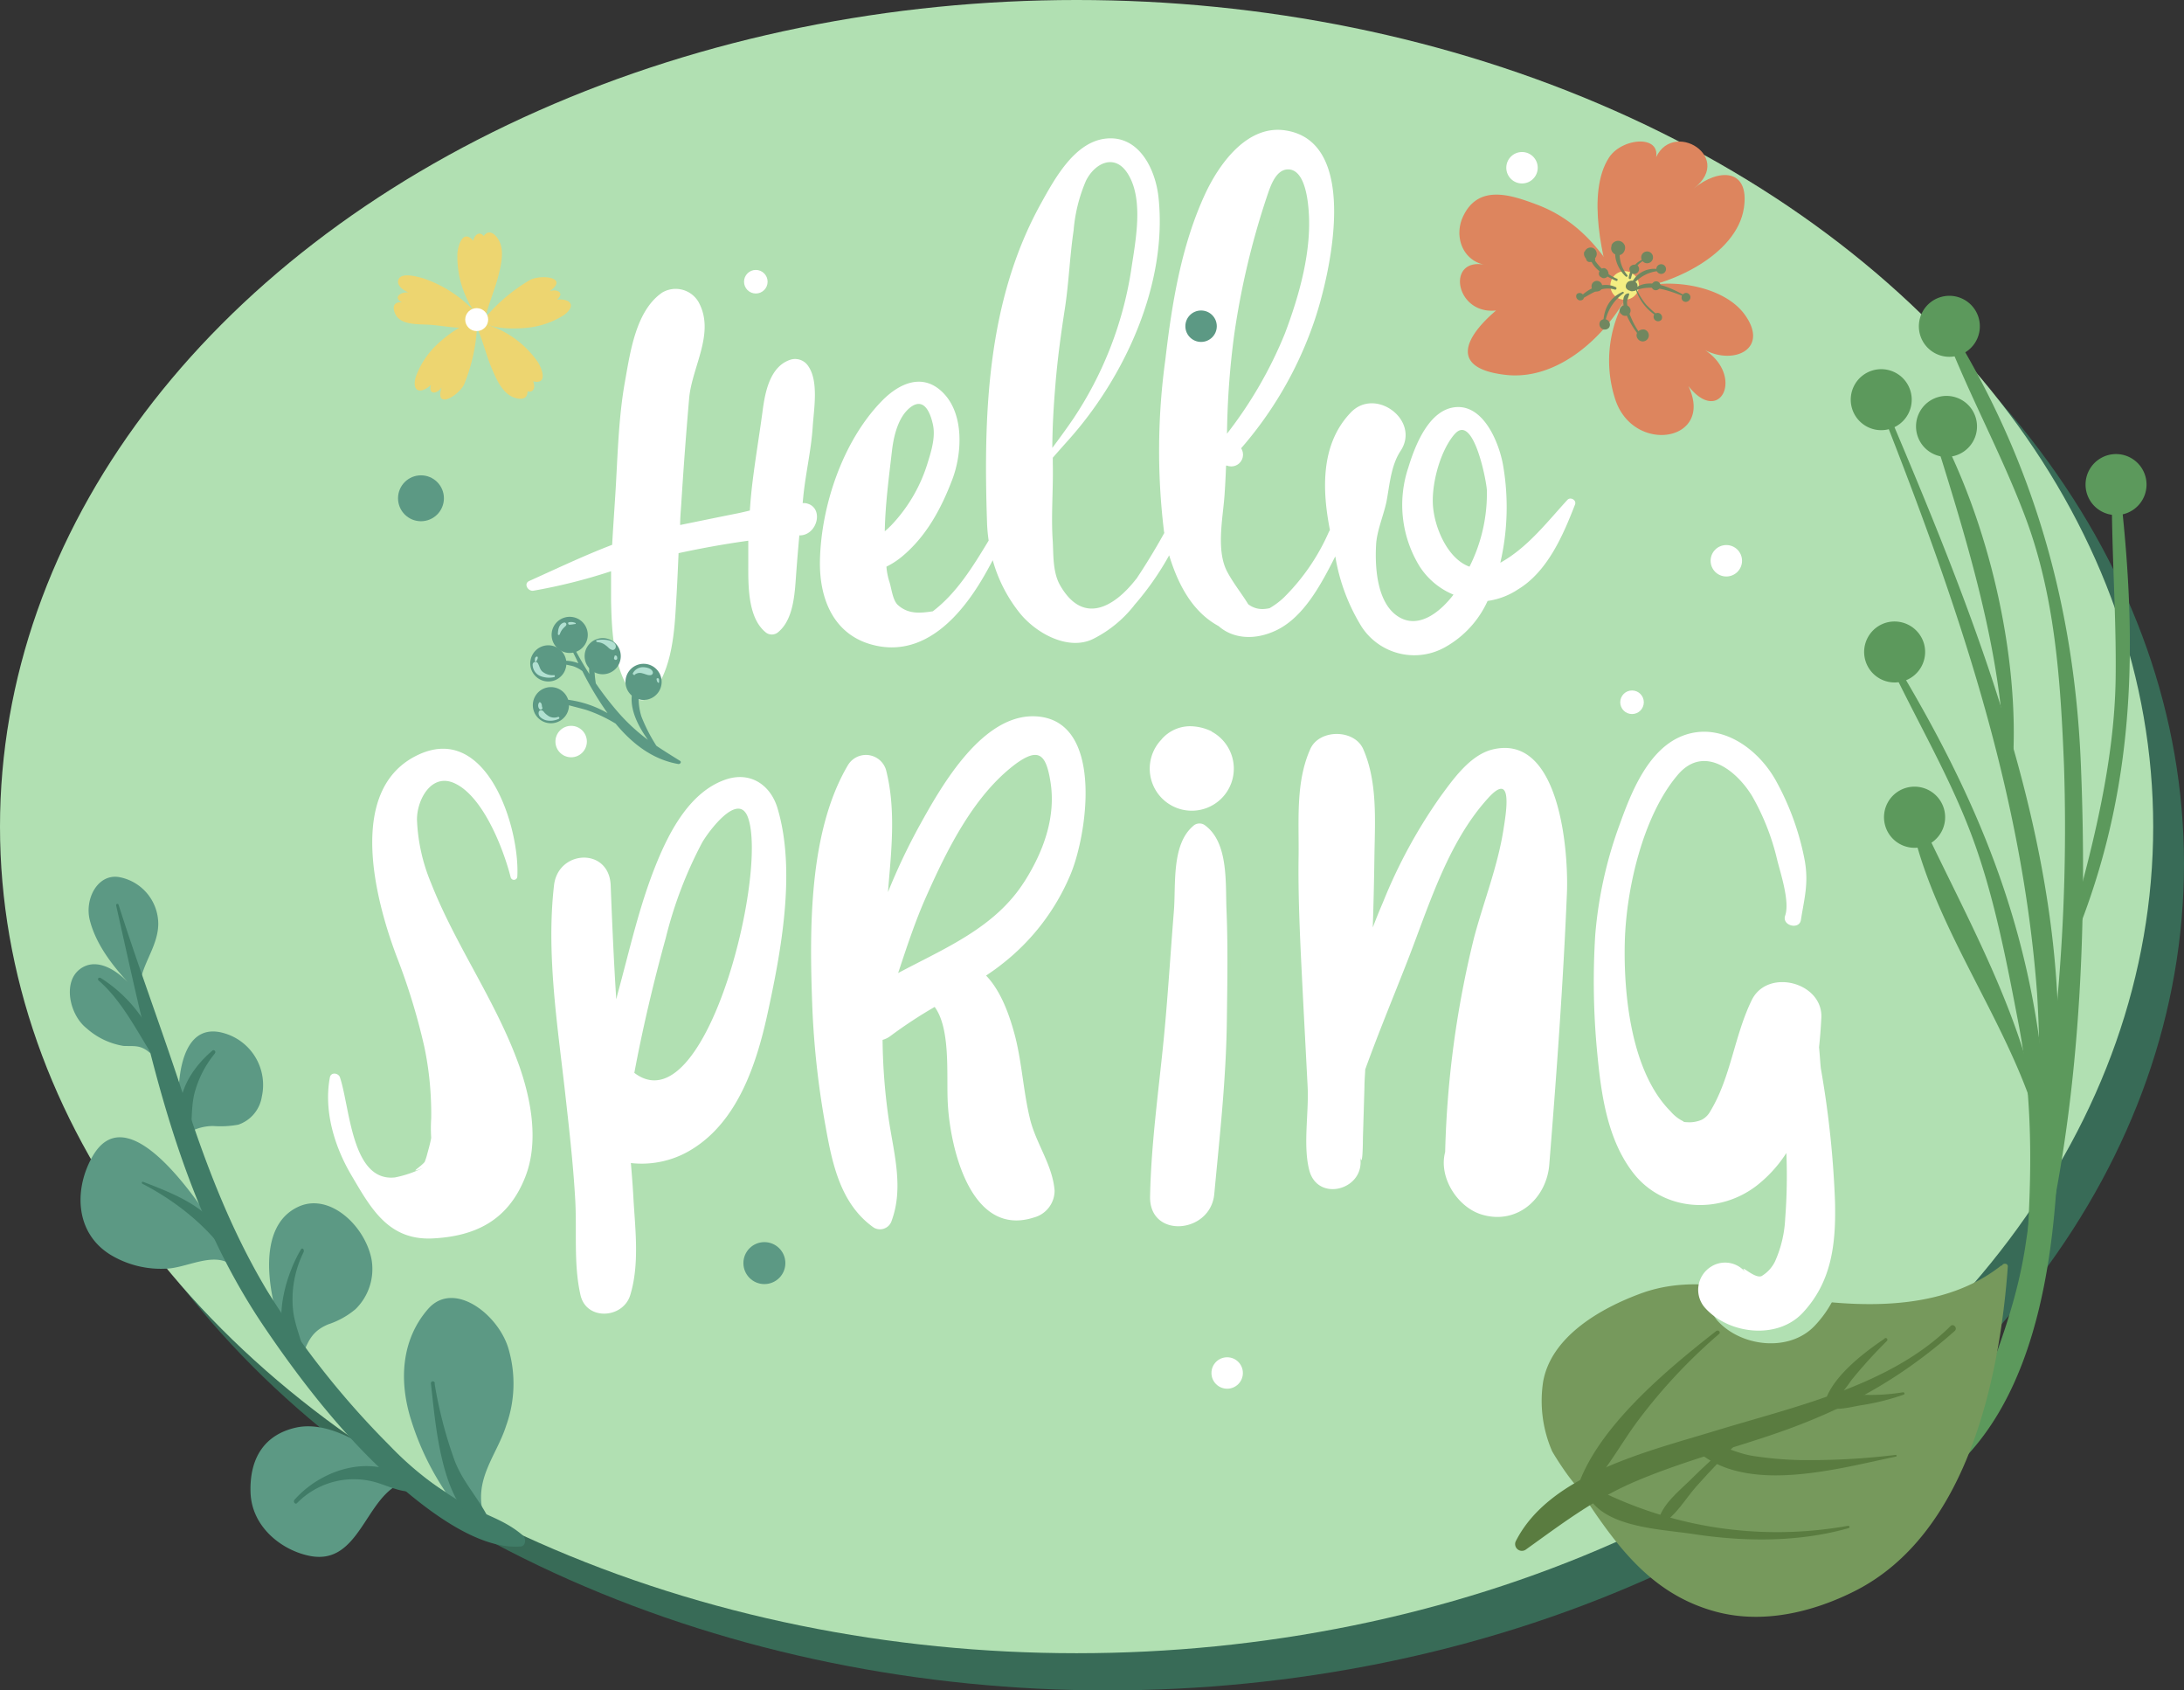 <svg xmlns="http://www.w3.org/2000/svg" viewBox="0 0 277.92 215.05"><rect x="0" y="0" width="277.92" height="215.05" fill="#333333" stroke="none"/><defs><style>.cls-1{isolation:isolate;}.cls-2{fill:#386b57;}.cls-3{fill:#b1e0b2;}.cls-4{fill:#5c995c;}.cls-5{fill:#76995c;}.cls-6{fill:#5a7c40;}.cls-7{fill:#5c9984;}.cls-8{fill:#407c67;}.cls-9{mix-blend-mode:multiply;}.cls-10{fill:#fff;}.cls-11{fill:#dd855e;}.cls-12{fill:#f4ee82;}.cls-13{fill:#71875f;}.cls-14{fill:#b1e0d1;}.cls-15{fill:#edd570;}</style></defs><title>LOGO</title><g class="cls-1"><g id="圖層_2" data-name="圖層 2"><g id="OBJECTS"><ellipse class="cls-2" cx="140.92" cy="109.89" rx="137" ry="105.16"/><ellipse class="cls-3" cx="137" cy="105.16" rx="137" ry="105.16"/><path class="cls-4" d="M239.47,52.34c9.44,24,17.85,48.18,19.76,74.12a148.58,148.58,0,0,1-1.43,31.61c-1.37,9.52-5.24,17.7-8.51,26.6-.2.54.6.91,1,.52,12.35-13.27,12-38.18,11.63-55.09-.57-27-11.39-53.47-21.77-77.95-.16-.38-.8-.21-.64.19Z"/><path class="cls-4" d="M250.12,184.7c4.12-8.41,8.16-15.24,9.61-24.6a96.26,96.26,0,0,0-.06-26.59c-2.47-19.37-9.68-35-19.76-51.37-.16-.26-.51,0-.39.24,3.57,7.93,8.11,15.34,11.22,23.48,2.95,7.72,4.58,16.31,6.13,24.41,1.67,8.69,1.71,17.57,1.18,26.37-.62,10.19-5,18.37-8.67,27.65-.2.49.49.91.74.41Z"/><path class="cls-4" d="M260.8,155.94c4-18.8,4.79-39.43,4-58.57-.79-20-5.91-38.32-16.46-55.49-.27-.44-1-.13-.85.38,3.07,8,7.2,15.47,10.22,23.48,3.82,10.1,4.51,21,4.94,31.66a244.25,244.25,0,0,1-.78,29c-.76,9.7-.45,19.71-2.06,29.29-.1.62.82.86.95.24Z"/><path class="cls-4" d="M256.11,97.54c1-14-3.09-31.29-9.76-43.57a.33.33,0,0,0-.6.26c4.27,13.65,9.21,29,9.33,43.33,0,.67,1,.63,1,0Z"/><path class="cls-4" d="M264.66,117.8c7.37-19,7.34-37.25,4.92-57.21a.41.41,0,0,0-.82,0c-.16,8.6.58,17.19.46,25.79-.15,10.36-2.84,21.19-5.66,31.13-.2.72.84.93,1.1.28Z"/><path class="cls-4" d="M259,139.35c-2.82-12.64-9.75-24.51-15.13-36.19-.24-.53-1-.11-.88.39,2.36,12.76,10.82,23.92,15.22,36a.41.41,0,0,0,.79-.23Z"/><path class="cls-4" d="M251.79,40.44A3.88,3.88,0,1,1,247,37.78,3.88,3.88,0,0,1,251.79,40.44Z"/><path class="cls-4" d="M273,60.57a3.88,3.88,0,1,1-4.81-2.65A3.88,3.88,0,0,1,273,60.57Z"/><path class="cls-4" d="M251.43,53.18a3.88,3.88,0,1,1-4.81-2.66A3.88,3.88,0,0,1,251.43,53.18Z"/><path class="cls-4" d="M243.12,49.77a3.88,3.88,0,1,1-4.81-2.65A3.88,3.88,0,0,1,243.12,49.77Z"/><path class="cls-4" d="M244.83,81.88A3.88,3.88,0,1,1,240,79.22,3.9,3.9,0,0,1,244.83,81.88Z"/><path class="cls-4" d="M247.37,102.88a3.89,3.89,0,1,1-4.82-2.65A3.9,3.9,0,0,1,247.37,102.88Z"/><path class="cls-5" d="M254.76,161a.23.23,0,0,0-.18.06c-6.85,5.37-16.38,5.36-24.58,4.28-7.15-.94-14.09-3.4-21.22-.78-5,1.84-11.42,5.43-12.42,11.27a16.08,16.08,0,0,0,1.13,8.74c.09.24,2.41,4,3.6,4.92a22.07,22.07,0,0,0-5.07,4.19c-.35.41.25,1.09.7.8,1.82-1.18,3.6-2.27,5.4-3.26,4.22,6.31,8.59,11.75,16.21,13.81,6,1.62,12.39.07,17.76-2.65,14.18-7.21,18.35-26.77,19.41-41.23C255.54,160.72,254.93,160.63,254.76,161Z"/><path class="cls-6" d="M248.21,168.7c-7.66,7.61-19.84,10.24-29.82,13.29-8.4,2.58-21.11,5.52-25.46,14a.86.86,0,0,0,1.27,1.12c4.64-3.32,8.73-6.46,14.06-8.71s10.84-3.76,16.27-5.55c9.39-3.08,16.84-7,24.22-13.53.39-.36-.17-1-.54-.62Z"/><path class="cls-6" d="M218.43,169.3c-6.25,4.9-15.52,12.51-17.85,20.44a.46.46,0,0,0,.73.49c2.89-2.61,4.81-6.41,7.15-9.53a69.44,69.44,0,0,1,10.3-11c.24-.2-.08-.57-.33-.37Z"/><path class="cls-6" d="M221.47,182.32c-2.12,2-4.32,3.91-6.41,6-1.57,1.53-3.55,3.07-4.08,5.27,0,.22.16.49.4.35,1.89-1.11,3-3.14,4.42-4.77,1.94-2.19,4-4.28,6-6.39.24-.25-.09-.65-.35-.41Z"/><path class="cls-6" d="M239.82,170.3c-2.75,1.86-7.18,5.2-7.74,8.7,0,.19.2.25.32.16a17.18,17.18,0,0,0,3.18-3.56,62.64,62.64,0,0,1,4.53-5,.22.22,0,0,0-.29-.33Z"/><path class="cls-6" d="M242.13,177.13a25.64,25.64,0,0,1-6,.26c-1.33,0-3.19-.07-4,1.1a.27.27,0,0,0,.07.39c1.27.71,3.17.14,4.53-.09a30,30,0,0,0,5.53-1.37c.17-.06.08-.32-.09-.29Z"/><path class="cls-6" d="M241.22,185.09a89.74,89.74,0,0,1-12.48.65,45.7,45.7,0,0,1-5.6-.51c-2.62-.38-4.63-1.88-7.23-1.7-.32,0-.63.4-.34.69,6.24,6.12,18.31,2.6,25.69,1.09.14,0,.09-.23,0-.22Z"/><path class="cls-6" d="M235.16,194.11a51,51,0,0,1-32.06-4.69c-.58-.3-1.41.22-1,.91,2.12,4,9.21,4.2,13.31,4.82,6.53,1,13.47,1.07,19.85-.75a.15.15,0,0,0-.06-.29Z"/><path class="cls-7" d="M11.84,147c3.93-6.63,11.11,2.48,15.08,8.46A154.34,154.34,0,0,1,19.39,134a.55.55,0,0,1-.38-.11c-1.16-1-2-.77-3.3-.83A9.29,9.29,0,0,1,11,130.8c-2.08-1.64-3-5.62-1-7.37,1.84-1.58,4.27-.52,6.27,1.52-2.07-2.25-4.08-4.89-4.84-7.88-.69-2.71,1-5.93,3.71-5.49a6.08,6.08,0,0,1,5,5.91c0,2.66-1.79,4.79-2.25,7.23a6.68,6.68,0,0,1,.2.8.91.91,0,0,1,0,.17q.43,1.55.9,3.09a9.64,9.64,0,0,1,.95,3.13c.86,2.75,1.78,5.49,2.77,8.2-.07-4.74,1.12-10.19,6-8.61a6.85,6.85,0,0,1,4.61,8,4.5,4.5,0,0,1-3,3.58,12.49,12.49,0,0,1-3.18.17,6.15,6.15,0,0,0-3,.77,151.63,151.63,0,0,0,10,21c.28.47.56.94.85,1.41-1.31-5.29-1.23-11,3-12.92,3.87-1.78,8.34,2.29,9.26,6.55a7.14,7.14,0,0,1-2,6.48,10.47,10.47,0,0,1-3.48,1.94c-1.84.77-2.43,1.83-3.12,3.54a81,81,0,0,0,9.49,11.18,53.59,53.59,0,0,0,8.58,6.63,35,35,0,0,1-4.39-9.13c-1.69-5.32-1.1-10.46,2.14-14.17s8.91.63,10.22,5a15.77,15.77,0,0,1-.27,9.81c-1.23,3.88-4.23,6.86-2.85,11.49,0,0,0,0,0,0,1.32.83,2.64,1.67,4,2.56.33.22.11.75-.22.69-5.07-.91-10-3.64-14.45-7.32-4.45,2-5.25,10.37-11.43,9.19-3.58-.69-7.46-3.67-7.59-8.12s1.87-7.31,5.72-8.2c2.36-.54,4.88.21,7.32,1.48a95.44,95.44,0,0,1-11.6-15.56c-1.3-2.14-2.5-4.33-3.63-6.55a.8.8,0,0,1-.32-.14c-2.3-1.63-5.76.51-8.31.54a12.41,12.41,0,0,1-7-1.77C9.38,156.74,9.48,151,11.84,147Z"/><path class="cls-8" d="M15.09,115.11c2.61,8.19,5.67,16.29,8.32,24.48,2.79,8.56,5.89,16.75,10.52,24.51a109.14,109.14,0,0,0,15.69,19.84,41.47,41.47,0,0,0,9.17,7.21c2.58,1.48,5.39,2.14,7.72,4.17.51.45.38,1.37-.26,1.42-5.3.41-11.57-4.36-15.8-8.05-6.34-5.54-12-12.75-16.82-19.87-11-16.24-14.66-35-18.85-53.63a.16.16,0,0,1,.31-.08Z"/><path class="cls-8" d="M55.3,176a55.18,55.18,0,0,0,2.54,9.78c1.12,2.95,3.26,5,4.49,7.74.16.36-.1.88-.49.75-5.71-1.93-6.41-13.23-7-18.22a.25.25,0,1,1,.49-.05Z"/><path class="cls-8" d="M37.47,190.81c3.57-4.06,10.69-6.39,15.63-1.69a.33.33,0,0,1-.11.58c-1.87.32-3.61-.72-5.49-1.21a10.13,10.13,0,0,0-9.71,2.74c-.23.22-.52-.2-.32-.42Z"/><path class="cls-8" d="M38.67,159.22a13.55,13.55,0,0,0-1.38,7.43c.24,2.29,1.41,4.37,1.55,6.63,0,.32-.26.56-.53.33-4.39-3.62-2.13-11.14,0-14.68.14-.23.44,0,.33.29Z"/><path class="cls-8" d="M18.21,150.35c5.21,2,10.2,4,11.78,10.43a.16.16,0,0,1-.29.12c-2.7-4.53-7.25-8.07-11.57-10.3-.16-.08-.08-.31.08-.25Z"/><path class="cls-8" d="M27.36,134a13.3,13.3,0,0,0-2.52,4.75c-.57,1.9-.35,4-.65,6,0,.2-.25.22-.36,0-2.42-4.45.34-8.69,3.22-11.11.17-.15.47.14.31.33Z"/><path class="cls-8" d="M12.74,124.37a18.07,18.07,0,0,1,8,11.18.22.22,0,0,1-.4.18c-2.49-3.65-4.51-8.16-7.8-11-.16-.14,0-.44.15-.32Z"/><g class="cls-9"><path class="cls-3" d="M201.05,65.19c-2.62,2.86-5.09,6.09-8.53,8a31.44,31.44,0,0,0,.32-12.52c-.52-2.79-2.43-7.5-5.91-7.28s-5.28,4.94-6.13,7.7a14.9,14.9,0,0,0,1.46,12.58,9.3,9.3,0,0,0,4.29,3.58c-1.66,2.18-4.33,4.33-6.84,2.9-2.9-1.64-3.16-6.33-3-9.22.08-1.8,1-3.85,1.35-5.65.4-2.13.57-4.51,1.77-6.32,2.55-3.86-3.17-8.16-6.32-4.9-3.86,4-3.68,9.83-2.68,14.93l-.12.26A27.08,27.08,0,0,1,165,77.57a10,10,0,0,1-1.84,1.37,4.38,4.38,0,0,1-.82.11,2.93,2.93,0,0,1-1.9-.61c-.84-1.37-1.84-2.61-2.64-4.07-1.48-2.7-.58-6.83-.38-9.75q.14-1.89.21-3.78c.43-.54.87-1.07,1.34-1.6a48.25,48.25,0,0,0,9.84-16.7c2-5.78,6.09-23.08-3.78-24.4-4.83-.64-8.37,4.42-10.13,8.23-3,6.55-4.17,13.8-5,20.91A85.28,85.28,0,0,0,149.65,69l.06.38c-.92,1.69-1.91,3.34-3,4.95-.16.26-.33.51-.5.77l-.13.15c-2.65,3.4-6.61,5.87-9.56.86-1-1.63-.91-3.84-1-5.66-.24-3.31.09-6.68,0-10v-.69c.65-.76,1.33-1.51,2-2.26,7.17-8,12.64-19.88,11.45-30.89-.39-3.6-2.52-8-6.84-7.42-3.9.51-6.41,5.15-8.13,8.25-6.84,12.35-7.31,26.69-6.85,40.5a20.7,20.7,0,0,0,.22,2.36c-2,3.3-4.07,6.68-7.12,9-1.57.23-3.09.41-4.44-.81-.69-.63-.82-2.21-1.09-3a8.49,8.49,0,0,1-.37-1.87,10.07,10.07,0,0,0,1.88-1.2c3.16-2.57,5.1-6.16,6.51-9.91,1.23-3.26,1.53-8.19-1.1-10.93s-5.71-1.28-7.91,1c-4.94,5.08-7.69,13.3-7.83,20.25-.11,4.77,1.65,9.2,6.29,10.62,8.92,2.72,14.25-8.05,15.69-10.65a18.63,18.63,0,0,0,3.47,6.75c2.13,2.62,6.23,4.82,9.35,3.23a15.3,15.3,0,0,0,5.11-4.14l.08-.11a38,38,0,0,0,4.45-6.35c1.12,3.7,2.94,7.18,6.29,9,1.7,1.52,4.45,1.93,7.37.51,3.53-1.7,5.76-6,7.48-9.38a24.43,24.43,0,0,0,3.38,9,8,8,0,0,0,10.65,2.52,12.83,12.83,0,0,0,5.35-5.85,9.25,9.25,0,0,0,3.87-1.29c3.8-2.28,5.76-6.89,7.29-10.82C202.24,65.21,201.43,64.78,201.05,65.19Zm-83.56-11.8c1.73-1.29,2.49.79,2.8,2.14.4,1.71-.22,3.58-.73,5.2A19.91,19.91,0,0,1,115,68.39a11.39,11.39,0,0,1-.86.8c.06-3.4.54-6.91.91-10.19C115.3,57.13,115.88,54.59,117.49,53.39Zm45.32-26.75c.44-1.25,1.1-3.44,2.69-3.45,2.07,0,2.48,3.64,2.61,5,.46,5.27-1.17,11-3,15.87a53.5,53.5,0,0,1-7.37,12.75,101.36,101.36,0,0,1,.93-12.62A100.12,100.12,0,0,1,162.81,26.64Zm-26.92,24c.26-3.26.72-6.52,1.22-9.75s.62-6.64,1.1-9.93a20.09,20.09,0,0,1,1.57-6.32c1.12-2.25,3.63-3.49,5.26-1,2.2,3.34,1,8.84.47,12.52a46.76,46.76,0,0,1-7.38,18.81c-.85,1.24-1.73,2.45-2.62,3.65C135.52,55.9,135.67,53.24,135.89,50.59Zm50.81,6.23c2.4-2.75,4.06,6,4.1,7.16a20.72,20.72,0,0,1-2.21,9.71c-2.85-1-4.59-5.19-4.68-8.1C183.83,62.87,184.9,58.9,186.7,56.82Z"/><path class="cls-3" d="M104,65.58l-.31,0,.09-.92c.3-2.93,1-5.84,1.19-8.78.14-2.22.78-5.74-.54-7.68a2,2,0,0,0-2.19-.9c-2.67.8-3.32,4.09-3.64,6.51-.4,3-.91,6.06-1.29,9.1-.14,1.21-.25,2.42-.34,3.62-.5.12-1,.24-1.47.34-2.47.48-4.94,1-7.4,1.5,0-.93.09-1.86.15-2.79.28-4.46.64-8.92,1-13.37.37-4.05,3.36-8.3,1.2-12.21a3.38,3.38,0,0,0-4.6-1.22c-3.4,2.28-4.1,7.65-4.78,11.45-.85,4.72-.92,9.67-1.23,14.44-.13,2.07-.28,4.14-.39,6.22-3.56,1.36-7,3-10.54,4.6-.77.34-.18,1.34.52,1.24a69.65,69.65,0,0,0,9.88-2.48c0,1.25,0,2.5,0,3.75.08,4,.28,9.18,3.07,12.31a1.2,1.2,0,0,0,1.69,0c2.8-2.78,3.25-7.7,3.49-11.42.16-2.29.25-4.59.35-6.89,2.93-.63,5.89-1.17,8.87-1.58,0,1,0,1.91,0,2.87,0,2.68-.1,6.82,2.14,8.72a1.24,1.24,0,0,0,1.71,0c2.06-1.74,2.08-5.37,2.28-7.85.12-1.47.24-3,.38-4.42h.13C105.7,69.57,106.51,66,104,65.58Z"/><path class="cls-3" d="M56.43,113.91a23.17,23.17,0,0,1-1.78-8.07c0-2.46,1.81-5.93,4.75-4.61,3.64,1.63,6.25,8.32,7.18,12a.43.43,0,0,0,.84-.11c.34-6.15-3.83-19.54-12.54-15.53-9.28,4.28-5.54,18.47-2.8,25.73a79.64,79.64,0,0,1,3.49,11.52,39.27,39.27,0,0,1,.81,6.2c0,1,.08,1.94.07,2.92a18.1,18.1,0,0,0,0,2.45,21.2,21.2,0,0,1-.54,2.19,5.71,5.71,0,0,1-.29.87c-.57.71-2.22,1.59-.19.74a13.6,13.6,0,0,1-3.59,1.22c-5.53.61-5.71-8.88-7-12.72-.2-.57-1.16-.7-1.29,0-.8,4.22.56,8.75,2.71,12.39,2.48,4.22,4.7,8.38,10.38,8.1,5.52-.28,9.59-2.35,11.75-7.74,1.78-4.45.79-9.84-.73-14.2C64.75,129,59.57,122,56.43,113.91Zm-.84,35.52c0,.1,0,.08,0,0Z"/><path class="cls-3" d="M94,100.76c-4.52,1.51-7.15,6.51-8.82,10.6-2.21,5.43-3.44,11.12-5,16.76-.06.2-.11.4-.16.61-.3-4.82-.51-9.64-.71-14.5s-6.68-4.54-7.21,0c-1,8.67.45,17.74,1.41,26.36.49,4.39,1,8.78,1.26,13.18.29,4.15-.22,8.54.7,12.59.75,3.29,5.41,3,6.33,0,1.23-4,.62-8.52.39-12.59-.08-1.4-.19-2.81-.31-4.21a12.07,12.07,0,0,0,7.87-1.81c5.78-3.62,8.14-10.88,9.51-17.15,1.73-7.91,3.65-18.13,1.31-26.08C99.69,101.47,97.1,99.71,94,100.76ZM82.31,138.09q1.64-8.64,4-17.16A52,52,0,0,1,91,108.79c.8-1.4,4.59-6.53,5.81-3.22C99.38,112.62,91.36,145,82.31,138.09Z"/><path class="cls-3" d="M133.93,92.78c-7.1-.89-12.55,8.82-15.34,13.87a78.24,78.24,0,0,0-4,8.44l.06-.82c.42-4.88.92-9.93-.31-14.72a2.67,2.67,0,0,0-4.83-.64c-5.08,8.57-4.9,21.16-4.55,30.83a111.94,111.94,0,0,0,1.69,15.17c.86,4.83,1.93,9.91,6.14,12.87a1.56,1.56,0,0,0,2.28-.92c1.52-4.15.29-8.46-.36-12.69a78.27,78.27,0,0,1-.81-10.28,2.77,2.77,0,0,0,1-.5,61.22,61.22,0,0,1,5.63-3.69c2,2.71,1.53,8.36,1.65,11.83.19,5.58,2.78,17.63,11,14.95a3.56,3.56,0,0,0,2.61-3.41c-.27-3.3-2.39-6-3.16-9.21-.82-3.41-1-7-1.85-10.33-.68-2.62-1.76-5.8-3.72-7.82.69-.46,1.38-.94,2-1.44a28.23,28.23,0,0,0,8.66-11.22C139.89,108.15,142.12,93.8,133.93,92.78Zm-2,21c-3.73,5.88-10.13,8.45-16,11.61,1.09-3.28,2.16-6.56,3.55-9.68,2.67-6,6.1-13,11.51-17,2.82-2,3.74-1.15,4.29,2.14C136,105.46,134.38,109.92,132,113.76Z"/><path class="cls-3" d="M155,106.65a1.18,1.18,0,0,0-1.62.07c-2.74,2.39-2.14,7.47-2.41,10.78-.38,4.74-.68,9.49-1.09,14.23-.64,7.31-1.8,14.76-1.93,22.1-.1,5.4,7.69,4.74,8.16-.33.69-7.37,1.51-14.64,1.6-22.08.06-4.73.15-9.46,0-14.18C157.53,114,157.92,108.86,155,106.65Z"/><path class="cls-3" d="M155.79,94.65a5.2,5.2,0,0,0-6.33,1q-.44.57-.84,1.17c.26-.36.52-.72.77-1.09a5.35,5.35,0,1,0,6.4-1Z"/><path class="cls-3" d="M191.52,97c-2.85.69-5,3.77-6.64,6a65.66,65.66,0,0,0-7.27,13.45c-.46,1.07-.89,2.15-1.31,3.23.11-3,.17-6,.22-9.07.06-4.52.41-9.45-1.44-13.63-1.12-2.55-5.59-2.56-6.73,0-1.89,4.23-1.42,9.05-1.49,13.62-.07,4.87.16,9.75.39,14.62s.51,9.82.76,14.73c.17,3.3-.6,7.46.22,10.62,1.09,4.2,7.28,2.42,6.44-1.77.37,1.84.37-2.17.39-2.54q.09-3.15.19-6.3c0-.74.06-1.48.09-2.22,1.62-4.46,3.44-8.88,5.14-13.18,2.83-7.16,5.22-15.55,10.52-21.36,3.24-3.56,2.25,2.05,1.9,4.21-.74,4.58-2.49,9-3.69,13.48a125.36,125.36,0,0,0-3.69,27.36c-.89,3.28,1.65,7.16,4.81,8,4.42,1.23,8.1-2.14,8.44-6.4.91-11.47,1.75-22.92,2.23-34.41C201.22,110.15,200.15,94.84,191.52,97Z"/><path class="cls-3" d="M235.1,154.47a124.21,124.21,0,0,0-1.79-16.88c-.07-.45-.12-1.52-.23-2.77.12-1.21.21-2.41.27-3.57.41-4.66-6.82-6.59-8.85-2.42-2.23,4.57-2.64,9.79-5.28,14.15a2.54,2.54,0,0,1-1.07,1.06,3.89,3.89,0,0,1-1.92.31c-.48,0-.46-.12-.4-.09a5.11,5.11,0,0,1-1.65-1.28c-5-5-6-14.8-5.82-21.54s2.3-16.11,6.77-21.31c3.27-3.8,7.39-.6,9.42,2.73a29.84,29.84,0,0,1,3.21,8.2c.45,1.75,1.61,5.28,1,7-.46,1.29,1.8,1.87,2,.56.43-2.77,1-4.64.48-7.55a34,34,0,0,0-3.58-10c-2.17-4.06-6.83-7.59-11.61-6-4.6,1.54-6.84,7.18-8.32,11.32a52.8,52.8,0,0,0-3.17,14.14,94.76,94.76,0,0,0,.21,14.59c.5,5.38,1.23,11.36,4.65,15.73,3.81,4.87,10.86,5.3,15.66,1.61a16.71,16.71,0,0,0,3.8-4.17,68.42,68.42,0,0,1-.15,8.35,15.19,15.19,0,0,1-1.28,5.44,4.44,4.44,0,0,1-1.74,1.88c-.95.39-3.32-2.19-1.78-.13a3.34,3.34,0,0,0-4.46-1.18l-.12.08a3.47,3.47,0,0,0-.71,5.38c3,3.22,9,3.93,12.23.61C234.71,164.71,235.23,159.81,235.1,154.47Z"/></g><path class="cls-10" d="M199.46,63.59c-2.62,2.86-5.09,6.09-8.54,8a31.26,31.26,0,0,0,.33-12.52c-.52-2.79-2.43-7.5-5.92-7.28s-5.28,4.94-6.12,7.7a14.93,14.93,0,0,0,1.45,12.58,9.38,9.38,0,0,0,4.3,3.58c-1.66,2.18-4.33,4.33-6.85,2.9-2.89-1.64-3.16-6.33-3-9.22.08-1.8,1-3.85,1.35-5.65.39-2.13.57-4.51,1.77-6.32,2.55-3.86-3.17-8.16-6.32-4.9-3.87,4-3.68,9.83-2.68,14.93,0,.09-.08.18-.12.26A26.94,26.94,0,0,1,163.39,76a9.6,9.6,0,0,1-1.83,1.37,4.49,4.49,0,0,1-.82.11,2.91,2.91,0,0,1-1.9-.61c-.84-1.37-1.85-2.61-2.64-4.07-1.48-2.7-.59-6.83-.38-9.75.09-1.26.15-2.52.2-3.78.43-.54.88-1.07,1.35-1.6a48.41,48.41,0,0,0,9.84-16.7c2-5.78,6.09-23.08-3.78-24.4-4.84-.64-8.38,4.42-10.13,8.23-3,6.55-4.17,13.8-5,20.91a84.82,84.82,0,0,0-.2,21.71,2.5,2.5,0,0,0,.06.38q-1.4,2.53-3,5c-.17.26-.34.51-.5.77l-.13.15c-2.66,3.4-6.61,5.87-9.56.86-1-1.63-.91-3.84-1-5.66-.24-3.31.08-6.68,0-10,0-.23,0-.46,0-.69.66-.76,1.33-1.51,2-2.26,7.16-8,12.64-19.88,11.45-30.89-.39-3.6-2.53-8-6.84-7.43-3.91.52-6.41,5.16-8.13,8.26-6.84,12.35-7.31,26.69-6.85,40.5a20.69,20.69,0,0,0,.21,2.36c-2,3.3-4.06,6.68-7.11,9-1.57.23-3.1.41-4.45-.81-.68-.63-.81-2.21-1.09-3a8.47,8.47,0,0,1-.36-1.87,10.07,10.07,0,0,0,1.88-1.2c3.15-2.57,5.09-6.16,6.51-9.91,1.23-3.26,1.52-8.19-1.1-10.93s-5.71-1.28-7.91,1c-4.94,5.08-7.69,13.3-7.84,20.25-.1,4.77,1.66,9.2,6.3,10.62,8.92,2.72,14.25-8,15.69-10.65a18.76,18.76,0,0,0,3.46,6.75c2.13,2.62,6.24,4.82,9.36,3.24a15.41,15.41,0,0,0,5.1-4.15.76.76,0,0,0,.08-.11,36.87,36.87,0,0,0,4.45-6.35c1.13,3.7,2.94,7.18,6.29,9,1.71,1.52,4.45,1.93,7.38.52,3.53-1.71,5.75-6,7.47-9.39a24.6,24.6,0,0,0,3.38,9,8,8,0,0,0,10.65,2.52,12.77,12.77,0,0,0,5.35-5.85A9.24,9.24,0,0,0,193.14,75c3.79-2.28,5.76-6.89,7.29-10.82C200.64,63.61,199.84,63.18,199.46,63.59Zm-83.57-11.8c1.74-1.28,2.5.79,2.81,2.14.4,1.71-.23,3.58-.73,5.2a19.91,19.91,0,0,1-4.52,7.66,11.39,11.39,0,0,1-.86.8c.06-3.4.53-6.91.91-10.19C113.71,55.53,114.28,53,115.89,51.79ZM161.22,25c.43-1.25,1.1-3.44,2.69-3.45,2.07,0,2.48,3.64,2.6,5,.47,5.27-1.16,11-3,15.87a53.5,53.5,0,0,1-7.37,12.75,103.29,103.29,0,0,1,.92-12.62A100.15,100.15,0,0,1,161.22,25ZM134.3,49c.26-3.26.71-6.52,1.21-9.75s.62-6.64,1.11-9.93A20.09,20.09,0,0,1,138.19,23c1.12-2.25,3.62-3.49,5.26-1,2.2,3.34,1,8.84.47,12.52a46.91,46.91,0,0,1-7.38,18.81c-.85,1.24-1.73,2.45-2.63,3.65C133.92,54.3,134.08,51.64,134.3,49Zm50.81,6.23c2.39-2.75,4.06,6,4.1,7.16A20.73,20.73,0,0,1,187,72.09c-2.84-1-4.58-5.19-4.67-8.1C182.24,61.27,183.31,57.3,185.11,55.22Z"/><path class="cls-10" d="M102.44,64l-.3,0,.09-.92c.3-2.93,1-5.84,1.19-8.78.14-2.22.78-5.74-.54-7.68a2,2,0,0,0-2.19-.89c-2.68.79-3.32,4.08-3.64,6.5-.4,3-.92,6.06-1.29,9.1-.15,1.21-.26,2.42-.34,3.62-.5.12-1,.24-1.48.34-2.47.49-4.93,1-7.39,1.5,0-.93.09-1.86.15-2.79q.42-6.69,1-13.37c.37-4,3.35-8.3,1.19-12.21a3.37,3.37,0,0,0-4.59-1.22c-3.4,2.29-4.11,7.65-4.79,11.45-.84,4.72-.91,9.67-1.22,14.44-.13,2.07-.28,4.14-.39,6.22-3.56,1.36-7,3-10.55,4.6-.76.34-.17,1.34.52,1.24a70.13,70.13,0,0,0,9.89-2.48c0,1.25,0,2.5,0,3.75.09,4,.29,9.18,3.08,12.31a1.2,1.2,0,0,0,1.69,0C85.35,85.9,85.79,81,86,77.26c.15-2.29.25-4.59.35-6.89,2.92-.63,5.89-1.17,8.87-1.58,0,.95,0,1.91,0,2.87,0,2.68-.1,6.82,2.14,8.72a1.24,1.24,0,0,0,1.71,0c2.06-1.74,2.08-5.37,2.28-7.85.11-1.47.24-3,.37-4.42h.14C104.11,68,104.92,64.37,102.44,64Z"/><path class="cls-10" d="M54.84,112.31a23.17,23.17,0,0,1-1.78-8.07c0-2.46,1.81-5.93,4.75-4.61,3.64,1.63,6.25,8.32,7.18,12a.43.43,0,0,0,.84-.11c.34-6.15-3.83-19.54-12.54-15.53-9.29,4.28-5.55,18.47-2.8,25.73A80.92,80.92,0,0,1,54,133.19a40.47,40.47,0,0,1,.81,6.2c.05,1,.08,1.94.06,2.92a19.32,19.32,0,0,0,0,2.45c-.13.74-.35,1.47-.54,2.19a7.25,7.25,0,0,1-.29.87c-.58.71-2.22,1.59-.19.74a14,14,0,0,1-3.59,1.23c-5.53.6-5.71-8.89-7-12.73-.19-.57-1.15-.7-1.28,0-.8,4.22.56,8.75,2.7,12.39,2.49,4.22,4.71,8.38,10.39,8.1,5.51-.28,9.59-2.35,11.74-7.74,1.79-4.45.8-9.84-.73-14.2C63.16,127.41,58,120.35,54.84,112.31ZM54,147.84c0,.09,0,.07,0,0Z"/><path class="cls-10" d="M92.38,99.16c-4.51,1.51-7.14,6.51-8.81,10.6-2.22,5.43-3.45,11.12-5,16.76l-.15.61c-.31-4.82-.52-9.64-.71-14.5s-6.69-4.54-7.21,0c-1,8.67.44,17.74,1.41,26.36.49,4.39,1,8.78,1.26,13.18.29,4.15-.23,8.54.7,12.59.75,3.29,5.41,3,6.33,0,1.22-4,.61-8.51.39-12.59-.08-1.41-.19-2.81-.31-4.21a12.1,12.1,0,0,0,7.87-1.81c5.78-3.61,8.14-10.88,9.51-17.15,1.73-7.91,3.65-18.13,1.31-26.08C98.1,99.87,95.51,98.11,92.38,99.16ZM80.72,136.49c1.08-5.76,2.43-11.47,4-17.16a52.91,52.91,0,0,1,4.63-12.14c.8-1.4,4.59-6.53,5.82-3.22C97.79,111,89.77,143.36,80.72,136.49Z"/><path class="cls-10" d="M132.34,91.18c-7.1-.89-12.55,8.82-15.34,13.87a78.24,78.24,0,0,0-4,8.44l.06-.82c.42-4.88.92-9.93-.31-14.72a2.67,2.67,0,0,0-4.83-.64c-5.08,8.57-4.91,21.16-4.55,30.83a108.83,108.83,0,0,0,1.69,15.17c.86,4.83,1.93,9.91,6.14,12.87a1.56,1.56,0,0,0,2.28-.92c1.51-4.15.29-8.46-.36-12.69a75,75,0,0,1-.81-10.28,2.92,2.92,0,0,0,1-.49,58.07,58.07,0,0,1,5.63-3.7c2,2.71,1.52,8.37,1.65,11.83.19,5.58,2.77,17.63,11,14.95a3.54,3.54,0,0,0,2.61-3.41c-.26-3.3-2.39-6-3.15-9.21-.82-3.41-1-6.95-1.85-10.33-.68-2.62-1.77-5.8-3.72-7.82.69-.46,1.38-.94,2-1.44a28.23,28.23,0,0,0,8.66-11.22C138.3,106.55,140.53,92.2,132.34,91.18Zm-2,21c-3.74,5.88-10.13,8.45-16.05,11.61,1.09-3.28,2.16-6.56,3.55-9.68,2.67-6,6.09-13,11.51-17,2.81-2,3.73-1.15,4.29,2.14C134.45,103.86,132.79,108.32,130.36,112.16Z"/><path class="cls-10" d="M153.41,105.05a1.18,1.18,0,0,0-1.62.07c-2.74,2.39-2.14,7.47-2.41,10.78-.38,4.74-.68,9.49-1.1,14.23-.64,7.31-1.79,14.77-1.93,22.1-.1,5.4,7.7,4.74,8.17-.33.69-7.37,1.51-14.64,1.6-22.08.06-4.73.15-9.46-.05-14.18C155.94,112.35,156.33,107.26,153.41,105.05Z"/><path class="cls-10" d="M154.2,93.05a6.37,6.37,0,0,0-2.83-.66A4.82,4.82,0,0,0,147.86,94c-.29.38-.56.77-.83,1.17l.77-1.09a5.35,5.35,0,1,0,6.4-1Z"/><path class="cls-10" d="M189.92,95.35c-2.84.7-5,3.77-6.63,6A65.92,65.92,0,0,0,176,114.76c-.46,1.07-.9,2.15-1.31,3.23q.15-4.53.21-9.07c.07-4.52.41-9.45-1.43-13.63-1.13-2.55-5.59-2.56-6.73,0-1.89,4.23-1.43,9.06-1.49,13.62-.07,4.87.15,9.75.39,14.62s.51,9.82.76,14.73c.17,3.31-.61,7.46.21,10.62,1.1,4.2,7.29,2.42,6.45-1.77.37,1.84.37-2.17.38-2.54q.1-3.15.19-6.3c0-.74.07-1.48.1-2.22,1.61-4.46,3.44-8.88,5.13-13.18,2.84-7.16,5.22-15.55,10.53-21.36,3.24-3.56,2.25,2,1.9,4.21-.74,4.58-2.49,9-3.69,13.48a126,126,0,0,0-3.7,27.36c-.88,3.28,1.66,7.16,4.82,8,4.42,1.23,8.09-2.14,8.43-6.4.92-11.46,1.76-22.92,2.24-34.41C199.63,108.55,198.56,93.24,189.92,95.35Z"/><path class="cls-10" d="M233.51,152.87A124.21,124.21,0,0,0,231.72,136c-.07-.45-.12-1.52-.24-2.77.13-1.21.22-2.41.28-3.57.41-4.66-6.82-6.59-8.85-2.42-2.23,4.57-2.64,9.79-5.28,14.15a2.6,2.6,0,0,1-1.07,1.06,3.93,3.93,0,0,1-1.93.31c-.47,0-.45-.12-.39-.09a5,5,0,0,1-1.65-1.28c-5-5-6-14.8-5.83-21.54s2.31-16.11,6.77-21.31c3.27-3.8,7.39-.6,9.43,2.73a30.16,30.16,0,0,1,3.21,8.2c.45,1.75,1.6,5.28,1,7-.46,1.29,1.8,1.87,2,.56.44-2.77,1-4.65.49-7.55a34,34,0,0,0-3.58-10c-2.18-4.06-6.83-7.59-11.61-6-4.61,1.54-6.84,7.18-8.33,11.32A53.17,53.17,0,0,0,203,118.92a94.74,94.74,0,0,0,.21,14.59c.5,5.38,1.23,11.36,4.65,15.74,3.81,4.86,10.86,5.29,15.66,1.6a16.71,16.71,0,0,0,3.8-4.17,70.48,70.48,0,0,1-.15,8.35,15,15,0,0,1-1.29,5.44,4.42,4.42,0,0,1-1.73,1.88c-1,.39-3.32-2.19-1.78-.13a3.34,3.34,0,0,0-4.46-1.18l-.13.08a3.46,3.46,0,0,0-.7,5.38c3,3.22,9,3.93,12.23.61C233.12,163.11,233.64,158.21,233.51,152.87Z"/><circle class="cls-10" cx="207.68" cy="89.34" r="1.5"/><circle class="cls-10" cx="219.68" cy="71.34" r="2"/><path class="cls-11" d="M208.85,36.54c4-1.17,10.54-.1,13.14,3.44,3.2,4.36-1.26,6.49-5,4.57,5,3.34,1.88,9.67-2.14,4.56,3.38,7.07-7,8.78-9.31,1.68a15.91,15.91,0,0,1,1.21-12.61c-3,5.12-8.81,10.24-15.16,9.51-7.17-.82-5.22-4.78-1.21-8.19-5.24.56-6.4-6.86-1.37-5.8-2.92-.52-4-3.66-2.84-6.14,1.92-4.13,6-2.81,9.3-1.57,4.84,1.79,7.91,5.23,10.54,9.54"/><path class="cls-11" d="M206.92,36.84c5.48-.37,14.13-4.38,15-10.41.74-5-3.21-5.08-6.41-2.43,5.56-4.23-3.67-9.45-5.14-2.87,2-4.13-3.83-3.82-5.61-1.1-2.95,4.5-.79,13.21.68,17.83"/><path class="cls-12" d="M205.66,37.78a1.82,1.82,0,1,1,2.54-.37A1.83,1.83,0,0,1,205.66,37.78Z"/><path class="cls-13" d="M214.49,37.64c-1.84-1-4.77-2.51-6.62-.8A.11.11,0,0,0,208,37c2.14-.94,4.43,0,6.45.77a.09.09,0,1,0,.06-.16Z"/><path class="cls-13" d="M211.09,40.2a15.22,15.22,0,0,1-1.59-1.42,8,8,0,0,1-1.23-2c0-.06-.14,0-.13,0A6.33,6.33,0,0,0,211,40.32a.08.08,0,0,0,.09-.12Z"/><path class="cls-13" d="M209,42.82a9.78,9.78,0,0,1-1.47-2.49,5.56,5.56,0,0,1-.48-1.68c-.06-.47.18-.79.27-1.22a.1.1,0,0,0-.12-.11c-1,.15-.57,1.78-.37,2.38a11.19,11.19,0,0,0,2,3.29c.11.15.35,0,.22-.17Z"/><path class="cls-13" d="M206.48,37.13c-2,.91-2.55,2.66-2.46,4.74,0,.09.14.09.15,0a5.78,5.78,0,0,1,2.42-4.55c.11-.06,0-.24-.11-.19Z"/><path class="cls-13" d="M205.63,36.54c-1.65-.8-3.59.16-4.72,1.43a.12.12,0,0,0,.15.18c1.43-.74,2.73-1.84,4.45-1.3a.17.17,0,0,0,.12-.31Z"/><path class="cls-13" d="M205.76,35.46a6.44,6.44,0,0,1-3.29-3.19c0-.07-.14-.05-.15,0-.09,1.76,2,2.85,3.33,3.46.18.08.28-.2.11-.29Z"/><path class="cls-13" d="M207.08,35a4.14,4.14,0,0,1-.8-3.86.08.08,0,0,0-.13-.09c-1.3,1-.26,3.26.75,4.14.11.09.28-.08.18-.19Z"/><path class="cls-13" d="M207.55,35.41a3.3,3.3,0,0,1,2-2.45.06.06,0,0,0,0-.12,3,3,0,0,0-2.29,2.46c-.05.18.22.29.27.11Z"/><path class="cls-13" d="M208,36a4.65,4.65,0,0,1,3.06-1.52.12.12,0,0,0,0-.23,3.17,3.17,0,0,0-3.32,1.55c-.1.18.15.38.27.2Z"/><path class="cls-13" d="M209,32.29a.75.75,0,0,0,1.2.9.75.75,0,0,0-1.2-.9Z"/><path class="cls-13" d="M210.89,33.87a.6.6,0,0,0,1,.72.6.6,0,0,0-1-.72Z"/><path class="cls-13" d="M210.51,40a.57.57,0,0,0,.91.68.57.57,0,0,0-.91-.68Z"/><path class="cls-13" d="M210.43,35.89a.64.64,0,0,0-.25.6.53.53,0,0,0,.59.43.62.62,0,0,0,.5-.4.55.55,0,0,0-.84-.63Z"/><path class="cls-13" d="M214.24,37.37a.64.64,0,0,0-.25.6.53.53,0,0,0,.59.43.62.62,0,0,0,.5-.4.55.55,0,0,0-.84-.63Z"/><path class="cls-13" d="M209.16,41.92a.87.87,0,0,0-.78.34.69.69,0,0,0,.14.94l0,0-.23-.29a1.82,1.82,0,0,0,.15.23.77.77,0,1,0,.69-1.24Z"/><path class="cls-13" d="M203.65,40.85a.69.69,0,0,0,1.1.83.69.69,0,0,0-1.1-.83Z"/><path class="cls-13" d="M206.55,38.88a.71.71,0,0,0-.45.58.58.58,0,0,0,.12.42s.44.36.19.17a.68.68,0,1,0,.14-1.17Z"/><path class="cls-13" d="M202.53,36.38v0a.65.65,0,0,0,.89.66h.05a.68.68,0,1,0-.94-.7Z"/><path class="cls-13" d="M200.64,37.43a.53.53,0,0,0,.84.63.53.53,0,0,0-.84-.63Z"/><path class="cls-13" d="M201.84,32.86l0,.1a.44.44,0,0,0,.49.37h.11c1.7-.06-1.07-2.12-.63-.47Z"/><path class="cls-13" d="M205.09,31.25v0a.84.84,0,0,0,0,.66.92.92,0,0,0,.72.53h0c.68.16,1.17-.68.93-1.25a.93.93,0,0,0-.73-.55.94.94,0,0,0-.95.57Z"/><path class="cls-13" d="M201.62,32l0,0a.81.81,0,1,0,1.52.58v0a.83.83,0,0,0-.47-1.05.81.81,0,0,0-1,.46Z"/><path class="cls-13" d="M204.58,34.41l-.16-.16c-.55-.53-1.38.57-.71,1l.2.11a.59.59,0,0,0,.67-.9Z"/><path class="cls-13" d="M208.26,33.72a.73.73,0,0,0-.83.22.49.49,0,0,0,.1.67c.05,0,.22.19.09.07l-.18-.64h0a.58.58,0,0,0,.09.58l0,.05a.62.62,0,1,0,.71-1Z"/><path class="cls-13" d="M208.24,36a.76.76,0,0,0-1.2,0l.26-.2-.05,0c-.35.2-.56.79-.12,1.05l.06.06s.52.18.24.1a.77.77,0,0,0,.69-.1.68.68,0,0,0,.12-.94Z"/><circle class="cls-10" cx="156.16" cy="174.67" r="2"/><circle class="cls-10" cx="156.68" cy="57.84" r="1.5"/><circle class="cls-10" cx="193.68" cy="21.34" r="2"/><circle class="cls-10" cx="96.18" cy="35.84" r="1.5"/><circle class="cls-10" cx="72.68" cy="94.34" r="2"/><path class="cls-7" d="M81.62,91.15a7.72,7.72,0,0,1,.1-4.91c0-.14-.16-.3-.27-.17-2.12,2.52-.74,5.62,1,8.05a24,24,0,0,1-3.63-3.32,40.13,40.13,0,0,1-3-3.86,12.55,12.55,0,0,1-.12-3.19.15.15,0,0,0-.28-.09A3.27,3.27,0,0,0,75,85.75c-.65-1-1.26-2.06-1.83-3.13-.11-.22-.44-.05-.34.18.25.51.5,1,.77,1.58a4.65,4.65,0,0,0-2.23-.29c-.15,0-.14.25,0,.29.5.16,1,.23,1.52.36a3.94,3.94,0,0,1,1.22.64,40.77,40.77,0,0,0,3.2,5.34,13.79,13.79,0,0,0-6.39-1.81.17.17,0,0,0-.06.32c1.2.46,2.47.72,3.7,1.07a18.13,18.13,0,0,1,3.78,1.76c2.12,2.56,4.72,4.58,8,5.14.24,0,.42-.27.19-.41-1-.62-2-1.24-3-1.91A20.89,20.89,0,0,1,81.62,91.15Z"/><path class="cls-7" d="M71.44,87.84A2.3,2.3,0,0,1,69,91.73a2.3,2.3,0,1,1,2.44-3.89Z"/><path class="cls-7" d="M71,82.45a2.3,2.3,0,1,1-3.17.72A2.29,2.29,0,0,1,71,82.45Z"/><path class="cls-7" d="M73.72,78.82a2.3,2.3,0,1,1-3.17.72A2.31,2.31,0,0,1,73.72,78.82Z"/><path class="cls-7" d="M77.92,81.53a2.3,2.3,0,1,1-3.17.72A2.31,2.31,0,0,1,77.92,81.53Z"/><path class="cls-7" d="M83.12,84.8a2.3,2.3,0,1,1-3.17.72A2.3,2.3,0,0,1,83.12,84.8Z"/><path class="cls-14" d="M71,91.21a1.41,1.41,0,0,1-1.17-.1,3.17,3.17,0,0,1-.46-.36c-.13-.12-.19-.27-.36-.35a.3.3,0,0,0-.45.17c-.14.56.44.92.91,1.06a2.49,2.49,0,0,0,1.63-.18.13.13,0,0,0-.1-.24Z"/><path class="cls-14" d="M69,90c-.08-.23,0-.45-.23-.63a.11.11,0,0,0-.16,0,.69.69,0,0,0,0,.79c.11.22.48.08.41-.15Z"/><path class="cls-14" d="M70.49,85.89a2.05,2.05,0,0,1-1.36-.37c-.41-.26-.45-.72-.67-1.12a.36.36,0,0,0-.68.16,1.59,1.59,0,0,0,.9,1.41,2.94,2.94,0,0,0,1.83.17c.14,0,.12-.26,0-.25Z"/><path class="cls-14" d="M68.27,84.11c.06-.18.19-.3.16-.5a.11.11,0,0,0-.16-.07c-.23.09-.21.33-.2.54a.1.1,0,0,0,.2,0Z"/><path class="cls-14" d="M71.22,80.74a2,2,0,0,1,.55-.9c.15-.16.43-.32.24-.56a.24.24,0,0,0-.24-.08c-.67.19-.76.91-.78,1.5a.12.12,0,0,0,.23,0Z"/><path class="cls-14" d="M72.11,79.37s0-.05,0,0,0,.05,0,0Z"/><path class="cls-14" d="M72.49,79.47c.24,0,.49-.06.73-.09.07,0,.06-.11,0-.13a1.37,1.37,0,0,0-.8-.09c-.21,0-.13.35.07.31Z"/><path class="cls-14" d="M76,81.7a1.77,1.77,0,0,1,1.09.41c.31.21.47.52.87.58.22,0,.37-.18.4-.37.07-.53-.55-.79-1-.88a3.94,3.94,0,0,0-1.41,0c-.12,0-.1.22,0,.21Z"/><path class="cls-14" d="M78.22,83.48a.58.58,0,0,0-.08.22.21.21,0,0,0,.4.12,1,1,0,0,0,0-.17c0-.22-.25-.37-.36-.17Z"/><path class="cls-14" d="M80.78,85.82a1.06,1.06,0,0,1,1-.15c.34.07.71.3,1.06.21a.32.32,0,0,0,.21-.45c-.19-.44-.88-.56-1.31-.55a1.47,1.47,0,0,0-1.18.72c-.12.16.12.36.27.22Z"/><path class="cls-14" d="M83.57,86.4a.57.57,0,0,0,.15.43.09.09,0,0,0,.14,0,1.72,1.72,0,0,0,0-.39c0-.21-.33-.22-.33,0Z"/><circle class="cls-7" cx="152.84" cy="41.5" r="2"/><circle class="cls-7" cx="97.27" cy="160.69" r="2.67"/><circle class="cls-7" cx="53.57" cy="63.39" r="2.92"/><path class="cls-15" d="M61.05,40.56a12.37,12.37,0,0,1-2.84-8.36c.09-1,.7-3.1,2-1.58.18-.75.81-1.25,1.34-.59.77-1.08,1.75,0,2.09.88.5,1.28.1,2.88-.21,4.14-.45,1.8-1.24,3.5-1.64,5.31a22.11,22.11,0,0,1,5.63-4.73c1.39-.75,5.05-.38,2.54,1.41,1-.33,1.93.26.9,1.07,1.93-.16,2.41.91.86,2a10.64,10.64,0,0,1-4.48,1.57c-1.65.19-4.68.24-6.05-.84"/><path class="cls-15" d="M61.13,41.07a12.42,12.42,0,0,1,7.32,5c.52.83,1.31,2.89-.61,2.44.31.7.11,1.48-.71,1.28,0,1.32-1.42,1-2.19.56-1.18-.71-1.83-2.24-2.34-3.43-.73-1.71-1.13-3.53-1.9-5.22a22.58,22.58,0,0,1-1.63,7.18c-.66,1.43-3.8,3.35-2.88.41-.55.83-1.69,1-1.36-.31-1.44,1.29-2.47.73-1.9-1.09a10.6,10.6,0,0,1,2.62-4c1.19-1.15,3.59-3,5.33-3"/><path class="cls-15" d="M61.54,41a15.87,15.87,0,0,0-7.77-5.62c-.62-.16-2.52-.73-3,.06s.6,1.56,1.25,1.77c-.95-.14-2.1.61-.88,1.26-1.12-.11-1.23.68-.82,1.51.7,1.44,3,1.24,4.44,1.34,2.3.17,4.77.88,6.94-.22"/><circle class="cls-10" cx="60.66" cy="40.66" r="1.46"/></g></g></g></svg>
